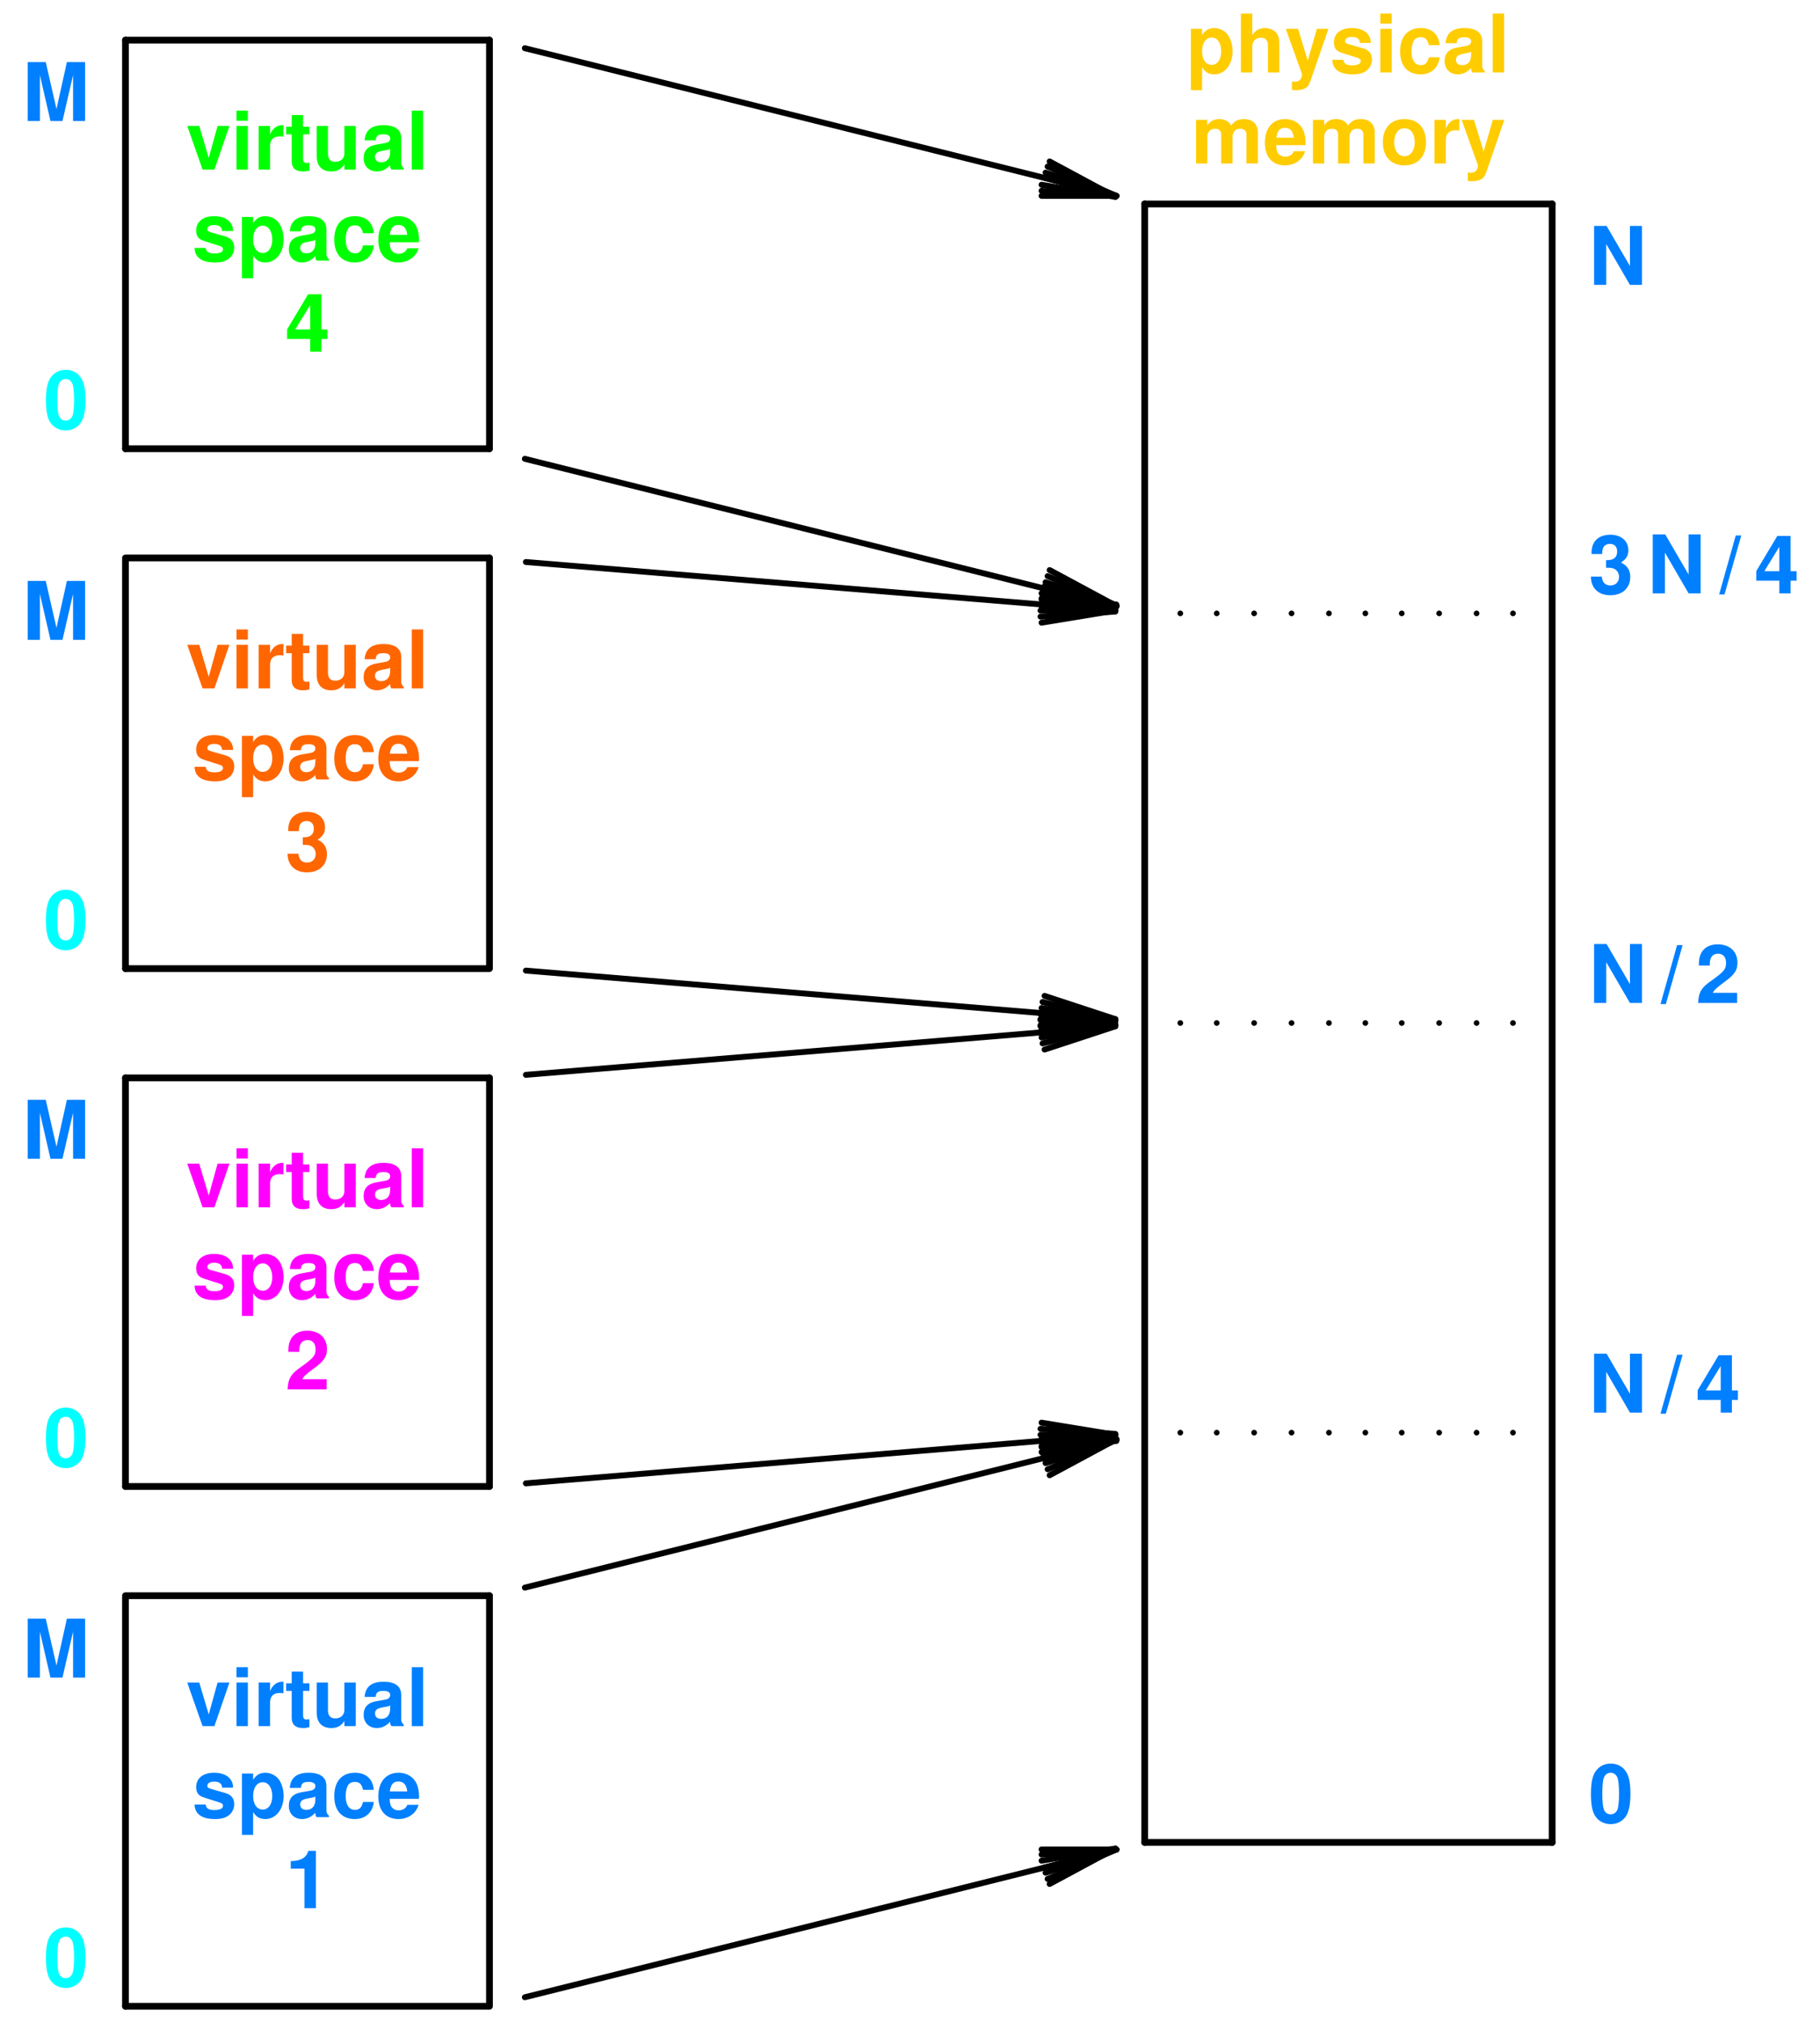 <svg width="180" height="200" version="1.1" viewBox="0 0 180 200" xmlns="http://www.w3.org/2000/svg" xmlns:xlink="http://www.w3.org/1999/xlink">
 <defs>
  <g id="j">
   <path d="m1.578-4.312h-1.109v6.062h1.109v-2.266c.281.484.656.703 1.203.703 1.047 0 1.812-.969 1.812-2.281 0-.609-.172-1.219-.469-1.625-.281-.406-.828-.672-1.344-.672-.547 0-.922.234-1.203.703zm.953.859c.562 0 .938.547.938 1.375 0 .797-.375 1.328-.938 1.328-.578 0-.953-.531-.953-1.344s.375-1.359.953-1.359z"/>
  </g>
  <g id="w">
   <path d="m.531-5.828v5.828h1.125v-2.594c0-.5.359-.844.859-.844.25 0 .438.078.562.266.109.141.125.266.125.531v2.641h1.125v-2.891c0-.547-.141-.922-.438-1.172-.25-.203-.609-.328-.969-.328-.547 0-.953.219-1.266.688v-2.125z"/>
  </g>
  <g id="s">
   <path d="m3.156-4.312-.906 3.141-.953-3.141h-1.219l1.609 4.484c0 .453-.281.75-.703.75-.094 0-.156-.016-.297-.047v.844c.172.031.266.031.406.031.281 0 .609-.047.797-.141.312-.125.453-.297.641-.812l1.766-5.109z"/>
  </g>
  <g id="f">
   <path d="m4.047-2.922c-.016-.922-.734-1.469-1.891-1.469-1.094 0-1.766.547-1.766 1.438 0 .297.078.531.234.703.156.156.281.219.703.359l1.328.422c.281.078.391.172.391.344 0 .266-.312.422-.844.422-.297 0-.516-.047-.656-.141-.125-.094-.172-.188-.219-.406h-1.094c.031.953.719 1.438 2.031 1.438.609 0 1.062-.125 1.375-.391.328-.25.516-.656.516-1.078 0-.562-.281-.922-.844-1.094l-1.422-.406c-.312-.094-.391-.156-.391-.328 0-.25.266-.406.656-.406.531 0 .797.203.797.594z"/>
  </g>
  <g id="e">
   <path d="m1.656-4.312h-1.125v4.312h1.125zm0-1.516h-1.125v1h1.125z"/>
  </g>
  <g id="d">
   <path d="m4.172-2.703c-.078-1.062-.766-1.688-1.859-1.688-1.297 0-2.047.844-2.047 2.312 0 1.438.75 2.266 2.031 2.266 1.047 0 1.781-.656 1.875-1.688h-1.062c-.141.562-.359.781-.812.781-.562 0-.906-.5-.906-1.359 0-.406.078-.781.219-1.047.125-.234.375-.359.688-.359.469 0 .672.219.812.781z"/>
  </g>
  <g id="b">
   <path d="m4.188-.141c-.188-.172-.25-.312-.25-.516v-2.406c0-.875-.594-1.328-1.766-1.328s-1.781.5-1.859 1.5h1.094c.047-.453.234-.594.781-.594.438 0 .656.141.656.422 0 .156-.078.266-.203.344-.141.078-.141.078-.703.172l-.438.078c-.859.141-1.281.578-1.281 1.359 0 .766.531 1.297 1.312 1.297.484 0 .922-.203 1.312-.625 0 .234.031.312.125.438h1.219zm-1.344-1.594c0 .641-.328 1.016-.891 1.016-.375 0-.609-.203-.609-.516 0-.344.172-.5.641-.594l.391-.078c.281-.047.344-.062.469-.141z"/>
  </g>
  <g id="c">
   <path d="m1.656-5.828h-1.125v5.828h1.125z"/>
  </g>
  <g id="r">
   <path d="m.484-4.312v4.312h1.109v-2.594c0-.531.297-.844.781-.844.375 0 .594.219.594.562v2.875h1.125v-2.594c0-.531.297-.844.766-.844.375 0 .609.219.609.562v2.875h1.125v-3.062c0-.828-.516-1.328-1.375-1.328-.562 0-.938.188-1.266.641-.203-.406-.641-.641-1.172-.641-.5 0-.828.156-1.188.609v-.531z"/>
  </g>
  <g id="i">
   <path d="m4.188-1.812c.016-.094.016-.125.016-.188 0-.438-.062-.828-.172-1.141-.281-.781-.984-1.25-1.859-1.25-1.234 0-2 .891-2 2.344 0 1.391.75 2.234 1.984 2.234.969 0 1.75-.547 2-1.406h-1.109c-.141.344-.453.547-.859.547-.312 0-.578-.141-.734-.375-.094-.156-.141-.359-.156-.766zm-2.875-.734c.078-.672.344-.984.844-.984.516 0 .812.344.875.984z"/>
  </g>
  <g id="x">
   <path d="m2.406-4.391c-1.312 0-2.125.875-2.125 2.281 0 1.422.812 2.297 2.141 2.297 1.312 0 2.125-.875 2.125-2.266 0-1.453-.781-2.312-2.141-2.312zm.016.906c.609 0 1.016.547 1.016 1.391 0 .812-.422 1.375-1.016 1.375-.609 0-1.016-.547-1.016-1.391 0-.828.406-1.375 1.016-1.375z"/>
  </g>
  <g id="h">
   <path d="m.5-4.312v4.312h1.125v-2.297c0-.656.328-.984.984-.984.125 0 .203.016.344.031v-1.141h-.125c-.516 0-.953.328-1.203.922v-.844z"/>
  </g>
  <g id="g">
   <path d="m2.188-5.797c-.609 0-1.125.266-1.469.734-.328.438-.484 1.156-.484 2.266 0 1 .125 1.703.391 2.141.344.547.891.844 1.562.844.609 0 1.109-.25 1.469-.719.312-.438.484-1.172.484-2.234 0-1.047-.125-1.75-.406-2.188-.328-.547-.891-.844-1.547-.844zm0 .906c.281 0 .516.156.656.453.109.25.172.859.172 1.641 0 .641-.062 1.266-.141 1.5-.125.344-.375.516-.688.516-.297 0-.531-.141-.656-.438-.109-.234-.172-.828-.172-1.594 0-.672.047-1.312.141-1.547.109-.344.359-.531.688-.531z"/>
  </g>
  <g id="o">
   <path d="m4.094 0h1.188v-5.828h-1.188v3.969l-2.312-3.969h-1.234v5.828h1.203v-4.031z"/>
  </g>
  <g id="q">
   <path d="m1.656-5.719-1.641 5.828h.531l1.656-5.828z"/>
  </g>
  <g id="p">
   <path d="m4.172-2.188h-.594v-3.484h-1.312l-2.078 3.469v.953h2.281v1.25h1.109v-1.25h.594zm-1.703 0h-1.484l1.484-2.422z"/>
  </g>
  <g id="u">
   <path d="m4.094-1h-2.406c.156-.297.328-.469 1.156-1.078.984-.719 1.281-1.141 1.281-1.906 0-1.109-.766-1.812-1.953-1.812-1.172 0-1.859.703-1.859 1.906v.188h1.078v-.172c0-.641.297-1 .812-1 .5 0 .797.344.797.906 0 .625-.188.859-1.453 1.766-.969.656-1.266 1.141-1.312 2.203h3.859z"/>
  </g>
  <g id="t">
   <path d="m1.734-2.531c.438 0 .453 0 .656.047.375.109.625.438.625.859 0 .5-.359.844-.844.844-.531 0-.812-.297-.859-.875h-1.078c0 1.125.734 1.844 1.906 1.844 1.219 0 1.984-.719 1.984-1.812 0-.672-.281-1.109-.922-1.422.516-.328.734-.688.734-1.203 0-.938-.703-1.547-1.797-1.547-.828 0-1.453.359-1.703.984-.094.266-.141.453-.141.922h1.047c.016-.297.031-.453.094-.594.094-.25.359-.406.688-.406.438 0 .703.281.703.75 0 .578-.328.859-1 .859h-.094z"/>
  </g>
  <g id="n">
   <path d="m2.797 0 1.484-4.312h-1.172l-.875 3.156-.938-3.156h-1.188l1.516 4.312z"/>
  </g>
  <g id="m">
   <path d="m2.406-4.234h-.625v-1.156h-1.125v1.156h-.547v.75h.547v2.656c0 .672.375 1.016 1.109 1.016.25 0 .438-.031.641-.094v-.781c-.109.016-.172.031-.25.031-.297 0-.375-.094-.375-.484v-2.344h.625z"/>
  </g>
  <g id="l">
   <path d="m4.328 0v-4.312h-1.125v2.703c0 .5-.344.844-.906.844-.469 0-.719-.266-.719-.781v-2.766h-1.109v3c0 .953.516 1.5 1.438 1.5.594 0 .984-.219 1.297-.703v.516z"/>
  </g>
  <g id="k">
   <path d="m1.734-4.547 1.047 4.547h1.188l1.047-4.547v4.547h1.188v-5.828h-1.797l-1.031 4.641-1.062-4.641h-1.781v5.828h1.203z"/>
  </g>
  <g id="v">
   <path d="m1.906-3.906v3.906h1.125v-5.672h-.75c-.172.672-.766 1.016-1.734 1.016v.75z"/>
  </g>
  <g id="a">
   <path d="m.625-.5c-.156 0-.281.125-.281.281s.125.281.281.281.281-.125.281-.281-.125-.281-.281-.281z"/>
  </g>
 </defs>
 <g fill="none" stroke="#000" stroke-linecap="round" stroke-miterlimit="10" stroke-width=".667">
  <path d="m113.21 182.16v-162"/>
  <path d="m113.21 20.165h40.301"/>
  <path d="m153.51 20.165v162"/>
  <path d="m153.51 182.16h-40.301"/>
 </g>
 <g>
  <g transform="translate(-204.99 -59.035)" fill="#ffcc00">
   <use x="322.3" y="66.2" xlink:href="#j"/>
   <use x="327.188" y="66.2" xlink:href="#w"/>
   <use x="332.076" y="66.2" xlink:href="#s"/>
   <use x="336.524" y="66.2" xlink:href="#f"/>
   <use x="340.972" y="66.2" xlink:href="#e"/>
   <use x="343.196" y="66.2" xlink:href="#d"/>
   <use x="347.644" y="66.2" xlink:href="#b"/>
   <use x="352.092" y="66.2" xlink:href="#c"/>
   <use x="322.8" y="75.2" xlink:href="#r"/>
   <use x="329.912" y="75.2" xlink:href="#i"/>
   <use x="334.36" y="75.2" xlink:href="#r"/>
   <use x="341.472" y="75.2" xlink:href="#x"/>
   <use x="346.36" y="75.2" xlink:href="#h"/>
   <use x="349.472" y="75.2" xlink:href="#s"/>
  </g>
  <g transform="translate(-204.99 -59.035)" fill="#000000">
   <use x="321.1" y="200.9" xlink:href="#a"/>
   <use x="324.7" y="200.9" xlink:href="#a"/>
   <use x="328.4" y="200.9" xlink:href="#a"/>
   <use x="332.1" y="200.9" xlink:href="#a"/>
   <use x="335.8" y="200.9" xlink:href="#a"/>
   <use x="339.4" y="200.9" xlink:href="#a"/>
   <use x="343" y="200.9" xlink:href="#a"/>
   <use x="346.7" y="200.9" xlink:href="#a"/>
   <use x="350.4" y="200.9" xlink:href="#a"/>
   <use x="354" y="200.9" xlink:href="#a"/>
   <use x="321.1" y="160.4" xlink:href="#a"/>
   <use x="324.7" y="160.4" xlink:href="#a"/>
   <use x="328.4" y="160.4" xlink:href="#a"/>
   <use x="332.1" y="160.4" xlink:href="#a"/>
   <use x="335.8" y="160.4" xlink:href="#a"/>
   <use x="339.4" y="160.4" xlink:href="#a"/>
   <use x="343" y="160.4" xlink:href="#a"/>
   <use x="346.7" y="160.4" xlink:href="#a"/>
   <use x="350.4" y="160.4" xlink:href="#a"/>
   <use x="354" y="160.4" xlink:href="#a"/>
   <use x="321.1" y="119.9" xlink:href="#a"/>
   <use x="324.7" y="119.9" xlink:href="#a"/>
   <use x="328.4" y="119.9" xlink:href="#a"/>
   <use x="332.1" y="119.9" xlink:href="#a"/>
   <use x="335.8" y="119.9" xlink:href="#a"/>
   <use x="339.4" y="119.9" xlink:href="#a"/>
   <use x="343" y="119.9" xlink:href="#a"/>
   <use x="346.7" y="119.9" xlink:href="#a"/>
   <use x="350.4" y="119.9" xlink:href="#a"/>
   <use x="354" y="119.9" xlink:href="#a"/>
  </g>
  <g transform="translate(-204.99 -59.035)" fill="#007fff">
   <use x="362.1" y="239.2" xlink:href="#g"/>
   <use x="362.1" y="198.7" xlink:href="#o"/>
   <use x="369.2" y="198.7" xlink:href="#q"/>
   <use x="372.7" y="198.7" xlink:href="#p"/>
   <use x="362.1" y="158.2" xlink:href="#o"/>
   <use x="369.2" y="158.2" xlink:href="#q"/>
   <use x="372.7" y="158.2" xlink:href="#u"/>
   <use x="362.1" y="117.7" xlink:href="#t"/>
   <use x="367.9" y="117.7" xlink:href="#o"/>
   <use x="375" y="117.7" xlink:href="#q"/>
   <use x="378.5" y="117.7" xlink:href="#p"/>
   <use x="362.1" y="87.2" xlink:href="#o"/>
  </g>
 </g>
 <g fill="none" stroke="#000" stroke-linecap="round" stroke-miterlimit="10" stroke-width=".667">
  <path d="m12.409 44.364v-40.398"/>
  <path d="m12.409 3.965h36"/>
  <path d="m48.409 3.965v40.398"/>
  <path d="m48.409 44.364h-36"/>
 </g>
 <g transform="translate(-204.99 -59.035)" fill="#00ff00">
  <use x="223.4" y="75.8" xlink:href="#n"/>
  <use x="227.848" y="75.8" xlink:href="#e"/>
  <use x="230.072" y="75.8" xlink:href="#h"/>
  <use x="233.184" y="75.8" xlink:href="#m"/>
  <use x="235.848" y="75.8" xlink:href="#l"/>
  <use x="240.736" y="75.8" xlink:href="#b"/>
  <use x="245.184" y="75.8" xlink:href="#c"/>
  <use x="224" y="84.8" xlink:href="#f"/>
  <use x="228.448" y="84.8" xlink:href="#j"/>
  <use x="233.336" y="84.8" xlink:href="#b"/>
  <use x="237.784" y="84.8" xlink:href="#d"/>
  <use x="242.232" y="84.8" xlink:href="#i"/>
  <use x="233.2" y="93.8" xlink:href="#p"/>
 </g>
 <g transform="translate(-204.99 -59.035)" fill="#007fff">
  <use x="207.2" y="71" xlink:href="#k"/>
  <use x="209.3" y="101.4" fill="#00ffff" xlink:href="#g"/>
 </g>
 <g fill="none" stroke="#000" stroke-linecap="round" stroke-miterlimit="10" stroke-width=".667">
  <path d="m12.409 95.766v-40.402"/>
  <path d="m12.409 55.165h36"/>
  <path d="m48.409 55.165v40.402"/>
  <path d="m48.409 95.766h-36"/>
 </g>
 <g>
  <g transform="translate(-204.99 -59.035)" fill="#ff6600">
   <use x="223.4" y="127.1" xlink:href="#n"/>
   <use x="227.848" y="127.1" xlink:href="#e"/>
   <use x="230.072" y="127.1" xlink:href="#h"/>
   <use x="233.184" y="127.1" xlink:href="#m"/>
   <use x="235.848" y="127.1" xlink:href="#l"/>
   <use x="240.736" y="127.1" xlink:href="#b"/>
   <use x="245.184" y="127.1" xlink:href="#c"/>
   <use x="224" y="136.1" xlink:href="#f"/>
   <use x="228.448" y="136.1" xlink:href="#j"/>
   <use x="233.336" y="136.1" xlink:href="#b"/>
   <use x="237.784" y="136.1" xlink:href="#d"/>
   <use x="242.232" y="136.1" xlink:href="#i"/>
   <use x="233.2" y="145.1" xlink:href="#t"/>
  </g>
  <g transform="translate(-204.99 -59.035)" fill="#007fff">
   <use x="207.2" y="122.3" xlink:href="#k"/>
  </g>
  <g transform="translate(-204.99 -59.035)" fill="#0ff">
   <use x="209.3" y="152.8" fill="#00ffff" xlink:href="#g"/>
  </g>
 </g>
 <g fill="none" stroke="#000" stroke-linecap="round" stroke-miterlimit="10" stroke-width=".667">
  <path d="m12.409 146.97v-40.398"/>
  <path d="m12.409 106.57h36"/>
  <path d="m48.409 106.57v40.398"/>
  <path d="m48.409 146.97h-36"/>
 </g>
 <g>
  <g transform="translate(-204.99 -59.035)" fill="#ff00ff">
   <use x="223.4" y="178.4" xlink:href="#n"/>
   <use x="227.848" y="178.4" xlink:href="#e"/>
   <use x="230.072" y="178.4" xlink:href="#h"/>
   <use x="233.184" y="178.4" xlink:href="#m"/>
   <use x="235.848" y="178.4" xlink:href="#l"/>
   <use x="240.736" y="178.4" xlink:href="#b"/>
   <use x="245.184" y="178.4" xlink:href="#c"/>
   <use x="224" y="187.4" xlink:href="#f"/>
   <use x="228.448" y="187.4" xlink:href="#j"/>
   <use x="233.336" y="187.4" xlink:href="#b"/>
   <use x="237.784" y="187.4" xlink:href="#d"/>
   <use x="242.232" y="187.4" xlink:href="#i"/>
   <use x="233.2" y="196.4" xlink:href="#u"/>
  </g>
  <g transform="translate(-204.99 -59.035)" fill="#007fff">
   <use x="207.2" y="173.6" xlink:href="#k"/>
  </g>
  <g transform="translate(-204.99 -59.035)" fill="#0ff">
   <use x="209.3" y="204" fill="#00ffff" xlink:href="#g"/>
  </g>
 </g>
 <g fill="none" stroke="#000" stroke-linecap="round" stroke-miterlimit="10" stroke-width=".667">
  <path d="m12.409 198.36v-40.398"/>
  <path d="m12.409 157.77h36"/>
  <path d="m48.409 157.77v40.398"/>
  <path d="m48.409 198.36h-36"/>
 </g>
 <g transform="translate(-204.99 -59.035)" fill="#007fff">
  <use x="223.4" y="229.7" xlink:href="#n"/>
  <use x="227.848" y="229.7" xlink:href="#e"/>
  <use x="230.072" y="229.7" xlink:href="#h"/>
  <use x="233.184" y="229.7" xlink:href="#m"/>
  <use x="235.848" y="229.7" xlink:href="#l"/>
  <use x="240.736" y="229.7" xlink:href="#b"/>
  <use x="245.184" y="229.7" xlink:href="#c"/>
  <use x="224" y="238.7" xlink:href="#f"/>
  <use x="228.448" y="238.7" xlink:href="#j"/>
  <use x="233.336" y="238.7" xlink:href="#b"/>
  <use x="237.784" y="238.7" xlink:href="#d"/>
  <use x="242.232" y="238.7" xlink:href="#i"/>
  <use x="233.2" y="247.7" xlink:href="#v"/>
  <use x="207.2" y="224.9" xlink:href="#k"/>
 </g>
 <g transform="translate(-204.99 -59.035)" fill="#0ff">
  <use x="209.3" y="255.4" fill="#00ffff" xlink:href="#g"/>
 </g>
 <g fill="none" stroke="#000" stroke-linecap="round" stroke-miterlimit="10" stroke-width=".583">
  <path d="m51.909 156.97 58.5-14.602"/>
  <path d="m103.81 145.86 6.5-3.5"/>
  <path d="m103.61 145.27 6.797-2.902"/>
  <path d="m103.41 144.66 7-2.301"/>
  <path d="m103.21 144.07 7.199-1.801"/>
  <path d="m103.01 143.57 7.301-1.203"/>
  <path d="m103.01 142.97 7.398-.5"/>
  <path d="m103.01 142.27h7.398"/>
  <path d="m51.909 197.47 58.5-14.602"/>
  <path d="m103.81 186.27 6.5-3.5"/>
  <path d="m103.61 185.77 6.797-2.902"/>
  <path d="m103.41 185.16 7-2.301"/>
  <path d="m103.21 184.66 7.199-1.801"/>
  <path d="m103.01 183.97 7.301-1.199"/>
  <path d="m103.01 183.36 7.398-.5"/>
  <path d="m103.01 182.86h7.398"/>
  <path d="m52.01 106.27 58.301-4.801"/>
  <path d="m103.31 103.77 7-2.301"/>
  <path d="m103.11 103.16 7.199-1.801"/>
  <path d="m103.01 102.57 7.301-1.203"/>
  <path d="m102.91 101.97 7.402-.602"/>
  <path d="m102.91 101.36h7.402"/>
  <path d="m102.91 100.77 7.402.5"/>
  <path d="m103.01 100.16 7.301 1.199"/>
  <path d="m52.01 146.66 58.301-4.801"/>
  <path d="m103.31 144.27 7-2.301"/>
  <path d="m103.11 143.66 7.199-1.801"/>
  <path d="m103.01 143.07 7.301-1.203"/>
  <path d="m102.91 142.47 7.402-.602"/>
  <path d="m102.91 141.86h7.402"/>
  <path d="m102.91 141.27 7.402.5"/>
  <path d="m103.01 140.66 7.301 1.199"/>
  <path d="m52.01 55.567 58.301 4.797"/>
  <path d="m103.01 61.567 7.301-1.203"/>
  <path d="m102.91 60.965 7.402-.5"/>
  <path d="m102.91 60.364h7.402"/>
  <path d="m102.91 59.766 7.402.598"/>
  <path d="m103.01 59.165 7.301 1.199"/>
  <path d="m103.11 58.567 7.199 1.797"/>
  <path d="m103.31 57.965 7 2.301"/>
  <path d="m52.01 95.965 58.301 4.801"/>
  <path d="m103.01 102.07 7.301-1.203"/>
  <path d="m102.91 101.47 7.402-.5"/>
  <path d="m102.91 100.86h7.402"/>
  <path d="m102.91 100.27 7.402.598"/>
  <path d="m103.01 99.665 7.301 1.199"/>
  <path d="m103.11 99.067 7.199 1.797"/>
  <path d="m103.31 98.465 7 2.301"/>
  <path d="m51.909 4.766 58.5 14.598"/>
  <path d="m103.01 19.364h7.398"/>
  <path d="m103.01 18.864 7.398.5"/>
  <path d="m103.01 18.266 7.301 1.199"/>
  <path d="m103.21 17.567 7.199 1.797"/>
  <path d="m103.41 17.067 7 2.297"/>
  <path d="m103.61 16.465 6.797 2.898"/>
  <path d="m103.81 15.965 6.5 3.5"/>
  <path d="m51.909 45.364 58.5 14.602"/>
  <path d="m103.01 59.965h7.398"/>
  <path d="m103.01 59.266 7.398.5"/>
  <path d="m103.01 58.665 7.301 1.199"/>
  <path d="m103.21 58.165 7.199 1.801"/>
  <path d="m103.41 57.567 7 2.297"/>
  <path d="m103.61 56.965 6.797 2.898"/>
  <path d="m103.81 56.364 6.5 3.5"/>
 </g>
</svg>
